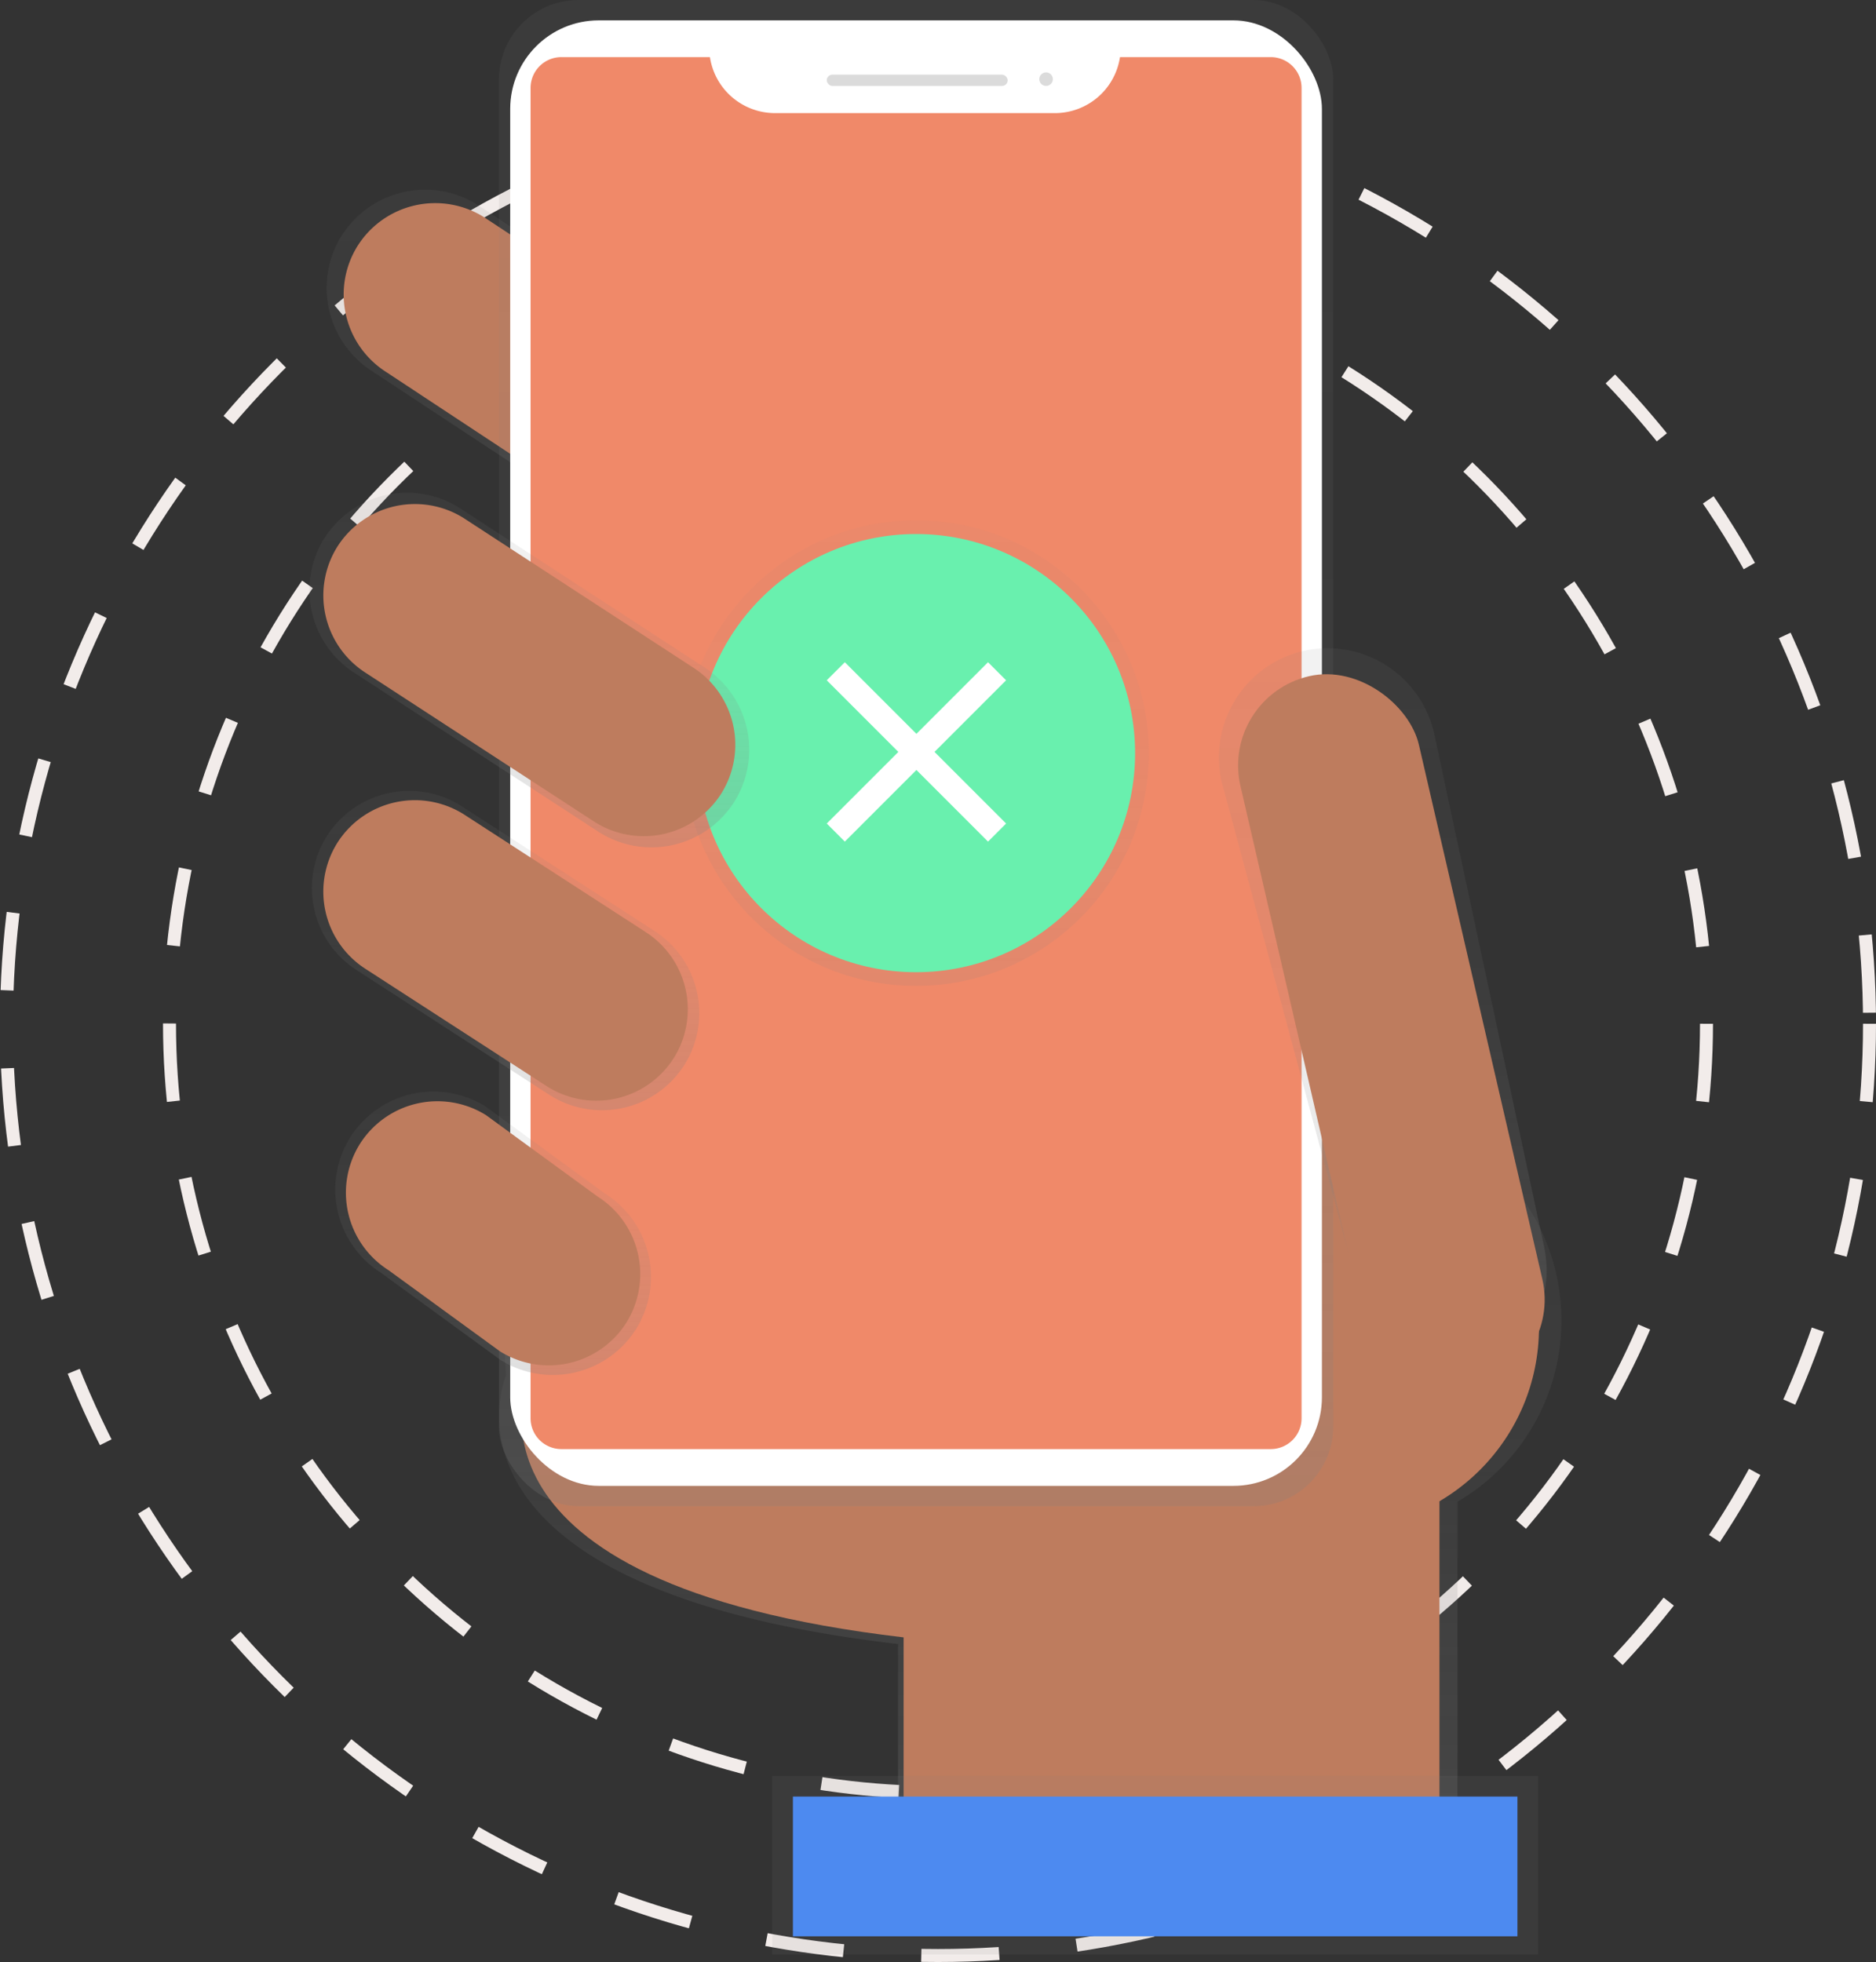 <svg xmlns="http://www.w3.org/2000/svg" xmlns:xlink="http://www.w3.org/1999/xlink" width="289.02" height="302.199" viewBox="0 0 289.02 302.199"><rect x="0" y="0" width="289.02" height="302.199" fill="#333333" stroke="none"/><defs><style>.a{fill:none;stroke:#f2ecea;stroke-miterlimit:10;stroke-width:2px;stroke-dasharray:12;}.b{fill:url(#a);}.c{fill:#be7c5e;}.d{fill:url(#b);}.e{fill:url(#c);}.f{fill:#fff;}.g{fill:#f08969;}.h{fill:#dbdbdb;}.i{fill:url(#d);}.j{fill:url(#e);}.k{fill:#4d8af0;}.l{fill:url(#f);}.m{fill:url(#g);}.n{opacity:0.5;}.o{fill:url(#h);}.p{fill:#69f0ae;}.q{fill:url(#i);}</style><linearGradient id="a" x1="0.5" y1="1" x2="0.5" gradientUnits="objectBoundingBox"><stop offset="0" stop-color="gray" stop-opacity="0.251"/><stop offset="0.54" stop-color="gray" stop-opacity="0.122"/><stop offset="1" stop-color="gray" stop-opacity="0.102"/></linearGradient><linearGradient id="b" x1="0.5" y1="1" x2="0.5" y2="0" xlink:href="#a"/><linearGradient id="c" x1="1.241" y1="1.124" x2="1.241" y2="0.124" xlink:href="#a"/><linearGradient id="d" x1="0.5" y1="1" x2="0.5" y2="0" xlink:href="#a"/><linearGradient id="e" x1="1.307" y1="2.047" x2="1.307" y2="1.047" xlink:href="#a"/><linearGradient id="f" x1="0.5" y1="1" x2="0.5" y2="0" xlink:href="#a"/><linearGradient id="g" x1="0.5" y1="1" x2="0.5" y2="0" xlink:href="#a"/><linearGradient id="h" x1="0.5" y1="1" x2="0.5" y2="0" xlink:href="#a"/><linearGradient id="i" x1="0.5" y1="1" x2="0.5" y2="0" xlink:href="#a"/></defs><circle class="a" cx="118.396" cy="118.396" r="118.396" transform="translate(26.114 39.294)"/><circle class="a" cx="143.51" cy="143.51" r="143.51" transform="translate(1 14.18)"/><path class="b" d="M594.027,533.618a32.373,32.373,0,0,0-64.181-6.035l-99.5-2.7,1.092,17.094s-14.188,32.736,60.378,41.458v33.087h86.2V561.511A32.353,32.353,0,0,0,594.027,533.618Z" transform="translate(-353.469 -330.209)"/><path class="c" d="M440.06,580.542s-13.586,31.349,57.823,39.712v31.7h82.554V568L439,564.17Z" transform="translate(-358.671 -368.056)"/><path class="d" d="M436.05,197.949h0a15.22,15.22,0,0,1-20.928,4.756L370.8,173.5a15.22,15.22,0,0,1-4.756-20.929h0a15.22,15.22,0,0,1,20.913-4.756l44.325,29.208a15.22,15.22,0,0,1,4.772,20.929Z" transform="translate(-313.402 -116.284)"/><path class="c" d="M437.558,199.483h0A14.148,14.148,0,0,1,418.1,203.9l-41.215-27.171a14.148,14.148,0,0,1-4.421-19.454h0a14.148,14.148,0,0,1,19.454-4.421l41.207,27.155A14.148,14.148,0,0,1,437.558,199.483Z" transform="translate(-317.365 -119.413)"/><circle class="c" cx="31.002" cy="31.002" r="31.002" transform="translate(175.093 173.475)"/><rect class="e" width="128.529" height="231.992" rx="12.25" transform="translate(76.869)"/><rect class="f" width="125.053" height="225.725" rx="13.64" transform="translate(78.603 3.137)"/><path class="g" d="M533.346,94.28a10.137,10.137,0,0,1-9.994,8.623H480.163a10.137,10.137,0,0,1-9.99-8.623H447.292a4.748,4.748,0,0,0-4.752,4.748v204.9a4.748,4.748,0,0,0,4.748,4.752H556.57a4.748,4.748,0,0,0,4.752-4.748V99.032a4.748,4.748,0,0,0-4.748-4.752Z" transform="translate(-360.8 -85.482)"/><rect class="h" width="27.869" height="1.742" rx="0.871" transform="translate(127.372 11.497)"/><circle class="h" cx="1.044" cy="1.044" r="1.044" transform="translate(160.116 11.15)"/><path class="i" d="M746.906,432.771h0c-9,2.081-15.172-3.787-17.253-12.78L708.98,343.225a16.838,16.838,0,0,1,12.577-20.135h0a16.838,16.838,0,0,1,20.135,12.577l16.87,78.747C760.643,423.411,755.9,430.69,746.906,432.771Z" transform="translate(-520.771 -222.824)"/><rect class="c" width="28.216" height="112.659" rx="14.108" transform="translate(187.933 107.328) rotate(-13.01)"/><rect class="j" width="117.997" height="27.506" transform="translate(118.969 273.526)"/><rect class="k" width="111.619" height="21.526" transform="translate(122.158 276.715)"/><path class="l" d="M415.417,419.985h0a15.037,15.037,0,0,1-20.677,4.7l-29.726-19.234a15.037,15.037,0,0,1-4.7-20.677h0a15.037,15.037,0,0,1,20.677-4.7l29.726,19.234a15.037,15.037,0,0,1,4.7,20.677Z" transform="translate(-309.974 -255.969)"/><path class="m" d="M413.384,530.563h0a15.172,15.172,0,0,1-20.865,4.744l-18.413-13.426a15.172,15.172,0,0,1-4.744-20.865h0a15.172,15.172,0,0,1,20.865-4.744L408.64,509.7A15.172,15.172,0,0,1,413.384,530.563Z" transform="translate(-315.403 -325.835)"/><g class="n" transform="translate(105.276 80.146)"><circle class="o" cx="35.854" cy="35.854" r="35.854"/></g><circle class="p" cx="33.745" cy="33.745" r="33.745" transform="translate(107.385 82.255)"/><path class="c" d="M414.376,531.813h0a14.148,14.148,0,0,1-19.454,4.421l-17.173-12.5a14.148,14.148,0,0,1-4.421-19.454h0a14.148,14.148,0,0,1,19.454-4.421l17.169,12.525A14.148,14.148,0,0,1,414.376,531.813Z" transform="translate(-317.882 -328.085)"/><path class="c" d="M416.441,421.1h0a14.148,14.148,0,0,1-19.454,4.421l-27.968-18.1a14.148,14.148,0,0,1-4.421-19.454h0a14.148,14.148,0,0,1,19.454-4.421l27.968,18.1A14.148,14.148,0,0,1,416.441,421.1Z" transform="translate(-312.632 -258.141)"/><path class="q" d="M422.522,310.189h0a15.108,15.108,0,0,1-20.773,4.72l-37.671-24.528a15.108,15.108,0,0,1-4.72-20.773h0a15.108,15.108,0,0,1,20.773-4.72L417.8,289.416A15.108,15.108,0,0,1,422.522,310.189Z" transform="translate(-309.393 -186.695)"/><path class="c" d="M423.766,311.545h0a14.148,14.148,0,0,1-19.454,4.421l-35.284-22.974a14.148,14.148,0,0,1-4.421-19.454h0a14.148,14.148,0,0,1,19.454-4.421l35.279,22.974A14.148,14.148,0,0,1,423.766,311.545Z" transform="translate(-312.638 -189.327)"/><path class="f" d="M35.128,10.283,32.345,7.5,21.314,18.531,10.283,7.5,7.5,10.283,18.531,21.314,7.5,32.345l2.783,2.783L21.314,24.1,32.345,35.128l2.783-2.783L24.1,21.314Z" transform="translate(119.872 94.5)"/></svg>